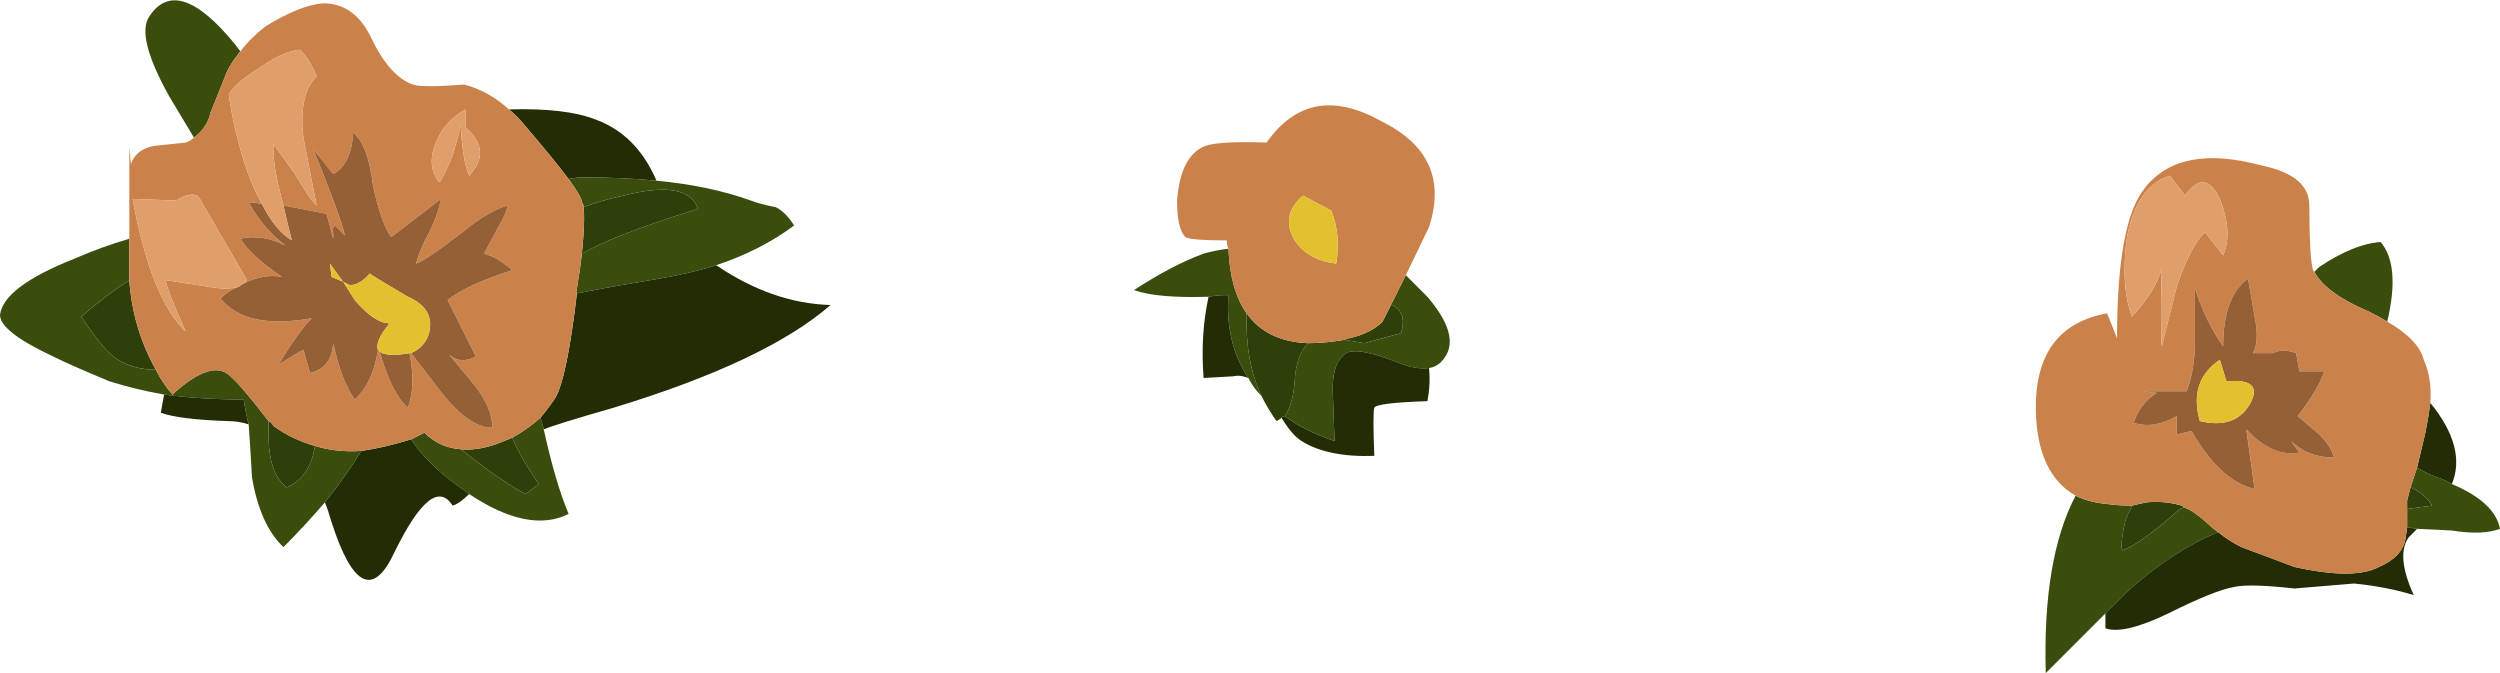 <?xml version="1.0" encoding="iso-8859-1"?>
<!-- Generator: Adobe Illustrator 15.1.0, SVG Export Plug-In . SVG Version: 6.00 Build 0)  -->
<!DOCTYPE svg PUBLIC "-//W3C//DTD SVG 1.1//EN" "http://www.w3.org/Graphics/SVG/1.1/DTD/svg11.dtd">
<svg version="1.1" id="FlashAICB" xmlns="http://www.w3.org/2000/svg" xmlns:xlink="http://www.w3.org/1999/xlink" x="0px" y="0px"
	 width="75.4px" height="20.3px" viewBox="0 0 75.4 20.3" style="enable-background:new 0 0 75.4 20.3;" xml:space="preserve">
<path style="fill-rule:evenodd;clip-rule:evenodd;fill:#3A4D0D;" d="M42.4,8.3c0.166,0.167,0.383,0.383,0.649,0.65
	c0.601,0.7,0.8,1.267,0.601,1.7c-0.134,0.267-0.317,0.417-0.551,0.45c-0.267,0.034-0.566-0.017-0.899-0.149
	c-0.834-0.333-1.367-0.434-1.601-0.3c-0.3,0.2-0.433,0.617-0.399,1.25l0.05,1.399c-0.6-0.2-1.1-0.45-1.5-0.75
	c0.167-0.233,0.267-0.6,0.3-1.1s0.167-0.867,0.4-1.1c0.333,0,0.7-0.033,1.1-0.1l0.601,0.1l1.1-0.3C42.384,9.65,42.3,9.367,42,9.2
	h-0.05L42.4,8.3z M72.6,15.9V15.35c0.267-0.033,0.517-0.066,0.75-0.1C73.217,15.017,73,14.833,72.7,14.7l0.2-0.601
	c0.199,0.134,0.449,0.25,0.75,0.351c0.1,0.033,0.199,0.083,0.3,0.149c0.866,0.367,1.35,0.817,1.45,1.351
	C75.033,16.083,74.55,16.1,73.95,16l-1.05-0.05L72.6,15.9z M62.6,14.95c0.267,0.133,0.584,0.217,0.95,0.25
	c0.233,0.033,0.483,0.05,0.75,0.05c-0.066,0.134-0.133,0.283-0.2,0.45C64,16.134,63.967,16.434,64,16.6
	c0.333-0.1,0.917-0.517,1.75-1.25l0.1-0.05c0.167,0.033,0.434,0.217,0.801,0.55c0.066,0.067,0.149,0.134,0.25,0.2
	c-0.9,0.367-1.817,0.967-2.75,1.8L63.5,18.5l-1.8,1.8C61.634,18,61.934,16.217,62.6,14.95z M72,9.7c-0.167-0.1-0.35-0.2-0.55-0.3
	c-0.867-0.367-1.417-0.767-1.65-1.2l0.15-0.15c0.7-0.466,1.316-0.716,1.85-0.75C72.2,7.767,72.267,8.567,72,9.7z M37.05,7.5
	c0.033,0.833,0.217,1.483,0.55,1.95c-0.033,0.966,0.117,1.8,0.45,2.5c-0.166-0.167-0.3-0.351-0.399-0.55
	c-0.467-0.7-0.667-1.534-0.601-2.5c-0.233,0-0.433,0.017-0.6,0.05c-1.034,0.033-1.784-0.034-2.25-0.2c0.767-0.5,1.466-0.867,2.1-1.1
	C36.533,7.583,36.783,7.533,37.05,7.5z M17.15,5.4c0.133-0.033,0.283-0.05,0.45-0.05c0.8,0,1.533,0.033,2.2,0.1
	c1.067,0.1,2.017,0.3,2.85,0.6c0.167,0.067,0.417,0.133,0.75,0.2c0.2,0.1,0.383,0.283,0.55,0.55C23.283,7.3,22.5,7.7,21.6,8
	c-0.533,0.167-1.1,0.3-1.7,0.4c-1,0.167-1.833,0.317-2.5,0.45c0-0.067,0-0.117,0-0.15c0.067-0.4,0.117-0.75,0.15-1.05
	c0.3-0.167,0.65-0.333,1.05-0.5c0.667-0.267,1.483-0.55,2.45-0.85c-0.2-0.6-0.95-0.733-2.25-0.4c-0.466,0.1-0.867,0.217-1.2,0.35
	c0-0.067-0.017-0.117-0.05-0.15C17.55,6,17.417,5.767,17.15,5.4z M14.15,14.9c-0.133-0.101-0.25-0.184-0.35-0.25
	c-0.633-0.467-1.1-0.934-1.4-1.4c0.133-0.066,0.267-0.134,0.4-0.2c0.3,0.3,0.667,0.467,1.1,0.5c0.8,0.634,1.45,1.084,1.95,1.351
	l0.4-0.301c-0.367-0.533-0.633-1-0.8-1.399c0.3-0.167,0.583-0.367,0.85-0.601c0.034,0.101,0.067,0.217,0.1,0.351
	c0.233,1.066,0.483,1.916,0.75,2.55C16.35,15.9,15.35,15.7,14.15,14.9z M3.9,8.45c-0.467,0.3-0.95,0.667-1.45,1.1
	c0.5,0.767,0.9,1.217,1.2,1.35c0.3,0.167,0.65,0.25,1.05,0.25c0.133,0.267,0.3,0.517,0.5,0.75c0.8-0.733,1.383-0.917,1.75-0.551
	c0.2,0.167,0.583,0.617,1.15,1.351c0,0.1,0,0.233,0,0.399c0,0.801,0.183,1.334,0.55,1.601c0.467-0.2,0.75-0.617,0.85-1.25
	c0.433,0.133,0.9,0.184,1.4,0.149c-0.333,0.534-0.7,1.051-1.1,1.551c-0.4,0.466-0.816,0.916-1.25,1.35
	c-0.466-0.434-0.783-1.134-0.95-2.1C7.567,13.8,7.533,13.267,7.5,12.8c-0.067-0.267-0.117-0.517-0.15-0.75
	c-0.833,0-1.633-0.05-2.4-0.149C4.383,11.8,3.833,11.667,3.3,11.5c-0.8-0.333-1.367-0.583-1.7-0.75C0.533,10.25,0,9.833,0,9.5
	c0.067-0.567,0.817-1.133,2.25-1.7C2.783,7.567,3.333,7.367,3.9,7.2v1.15C3.9,8.383,3.9,8.417,3.9,8.45z M7.25,1.55
	c-0.167,0.2-0.3,0.4-0.4,0.6L6.35,3.4c-0.067,0.3-0.233,0.55-0.5,0.75L5.1,2.9c-0.667-1.2-0.867-2-0.6-2.4
	c0.567-0.867,1.433-0.583,2.6,0.85L7.25,1.55z"/>
<path style="fill-rule:evenodd;clip-rule:evenodd;fill:#222D06;" d="M72.9,14.1l0.25-1.05c0.066-0.333,0.116-0.633,0.149-0.899
	c0.733,0.899,0.95,1.716,0.65,2.449c-0.101-0.066-0.2-0.116-0.3-0.149C73.35,14.35,73.1,14.233,72.9,14.1z M72.6,15.9l0.301,0.05
	l-0.25,0.25c-0.267,0.366-0.217,0.95,0.149,1.75c-0.533-0.167-1.133-0.283-1.8-0.351l-1.8,0.15c-0.9-0.1-1.5-0.116-1.8-0.05
	c-0.4,0.066-1.067,0.333-2,0.8c-0.9,0.434-1.534,0.583-1.9,0.45c0-0.134,0-0.283,0-0.45l0.65-0.65c0.933-0.833,1.85-1.433,2.75-1.8
	c0.199,0.167,0.433,0.316,0.699,0.45l1.601,0.6c1.2,0.267,2.05,0.267,2.55,0c0.467-0.199,0.733-0.483,0.8-0.85L72.6,15.9z
	 M38.65,12.6c0.033-0.033,0.066-0.05,0.1-0.05c0.4,0.3,0.9,0.55,1.5,0.75L40.2,11.9c-0.033-0.634,0.1-1.05,0.399-1.25
	c0.233-0.133,0.767-0.033,1.601,0.3c0.333,0.133,0.633,0.184,0.899,0.149c0.034,0.334,0.017,0.667-0.05,1
	c-1.033,0.034-1.566,0.101-1.6,0.2c-0.033,0.101-0.033,0.584,0,1.45c-0.934,0.033-1.667-0.116-2.2-0.45
	C39.05,13.167,38.85,12.934,38.65,12.6z M36.45,8.95c0.167-0.034,0.367-0.05,0.6-0.05c-0.066,0.967,0.134,1.8,0.601,2.5
	c-0.167-0.067-0.317-0.084-0.45-0.051L36.3,11.4C36.233,10.533,36.283,9.717,36.45,8.95z M16.4,12.95
	c-0.033-0.134-0.066-0.25-0.1-0.351c0.167-0.199,0.317-0.399,0.45-0.6c0.233-0.4,0.45-1.45,0.65-3.15
	c0.667-0.133,1.5-0.283,2.5-0.45c0.6-0.1,1.167-0.233,1.7-0.4c1.133,0.767,2.283,1.167,3.45,1.2c-1.3,1.133-3.483,2.166-6.55,3.1
	C17.333,12.634,16.633,12.85,16.4,12.95z M9.8,15.15c0.4-0.5,0.767-1.017,1.1-1.551c0.467-0.066,0.967-0.183,1.5-0.35
	c0.3,0.467,0.767,0.934,1.4,1.4c0.1,0.066,0.217,0.149,0.35,0.25c-0.2,0.199-0.367,0.316-0.5,0.35c-0.4-0.634-0.983-0.167-1.75,1.4
	c-0.633,1.366-1.267,1.066-1.9-0.9C9.933,15.517,9.867,15.316,9.8,15.15z M4.95,11.9c0.767,0.1,1.566,0.149,2.4,0.149
	c0.033,0.233,0.083,0.483,0.15,0.75c-0.2-0.066-0.417-0.1-0.65-0.1c-0.967-0.033-1.633-0.117-2-0.25
	C4.883,12.25,4.917,12.066,4.95,11.9z M19.8,5.45c-0.667-0.067-1.4-0.1-2.2-0.1c-0.167,0-0.317,0.017-0.45,0.05
	C16.85,5,16.4,4.45,15.8,3.75c-0.133-0.167-0.283-0.317-0.45-0.45c1.133-0.033,2,0.067,2.6,0.3C18.783,3.9,19.4,4.517,19.8,5.45z"/>
<path style="fill-rule:evenodd;clip-rule:evenodd;fill:#2F3F09;" d="M64.3,15.25c0.134-0.033,0.283-0.066,0.45-0.1
	c0.366-0.034,0.717,0,1.05,0.1c0.033,0,0.05,0.017,0.05,0.05l-0.1,0.05c-0.833,0.733-1.417,1.15-1.75,1.25
	c-0.033-0.166,0-0.466,0.1-0.899C64.167,15.533,64.233,15.384,64.3,15.25z M72.7,14.7c0.3,0.133,0.517,0.316,0.649,0.55
	c-0.233,0.033-0.483,0.066-0.75,0.1V15.1L72.7,14.7z M40.55,10.25c0.066-0.033,0.117-0.05,0.15-0.05c0.434-0.1,0.767-0.267,1-0.5
	l0.25-0.5H42c0.3,0.167,0.384,0.45,0.25,0.85l-1.1,0.3L40.55,10.25z M38.75,12.55c-0.033,0-0.066,0.017-0.1,0.05
	c-0.034,0.034-0.084,0.067-0.15,0.101c-0.167-0.233-0.316-0.483-0.45-0.75c-0.333-0.7-0.483-1.534-0.45-2.5
	c0.4,0.566,1.017,0.867,1.851,0.9c-0.233,0.233-0.367,0.6-0.4,1.1S38.917,12.316,38.75,12.55z M17.55,7.65
	c0.067-0.667,0.083-1.133,0.05-1.4C17.933,6.117,18.333,6,18.8,5.9c1.3-0.333,2.05-0.2,2.25,0.4c-0.966,0.3-1.783,0.583-2.45,0.85
	C18.2,7.317,17.85,7.483,17.55,7.65z M3.9,8.45c0.067,0.966,0.333,1.867,0.8,2.7c-0.4,0-0.75-0.084-1.05-0.25
	c-0.3-0.133-0.7-0.583-1.2-1.35C2.95,9.117,3.433,8.75,3.9,8.45z M8.1,12.7c0.066,0.033,0.117,0.083,0.15,0.149
	c0.367,0.267,0.783,0.467,1.25,0.601c-0.1,0.633-0.383,1.05-0.85,1.25C8.283,14.434,8.1,13.9,8.1,13.1C8.1,12.934,8.1,12.8,8.1,12.7
	z M13.9,13.55c0.3,0.033,0.65-0.017,1.05-0.149c0.167-0.067,0.333-0.134,0.5-0.2c0.167,0.399,0.433,0.866,0.8,1.399l-0.4,0.301
	C15.35,14.634,14.7,14.184,13.9,13.55z"/>
<path style="fill-rule:evenodd;clip-rule:evenodd;fill:#CB824A;" d="M72.6,15.9l-0.05,0.35c-0.066,0.366-0.333,0.65-0.8,0.85
	c-0.5,0.267-1.35,0.267-2.55,0L67.6,16.5c-0.267-0.134-0.5-0.283-0.699-0.45c-0.101-0.066-0.184-0.133-0.25-0.2
	c-0.367-0.333-0.634-0.517-0.801-0.55c0-0.033-0.017-0.05-0.05-0.05c-0.333-0.1-0.684-0.134-1.05-0.1
	c-0.167,0.033-0.316,0.066-0.45,0.1c-0.267,0-0.517-0.017-0.75-0.05c-0.366-0.033-0.684-0.117-0.95-0.25
	c-0.767-0.434-1.166-1.283-1.199-2.55c-0.034-1.7,0.683-2.684,2.149-2.95l0.3,0.75c0-2.067,0.217-3.483,0.65-4.25
	C65.167,4.817,66.417,4.5,68.25,5c0.934,0.2,1.4,0.6,1.4,1.2c0,1,0.033,1.633,0.1,1.9c0,0.033,0.017,0.066,0.05,0.1
	c0.233,0.433,0.783,0.833,1.65,1.2c0.2,0.1,0.383,0.2,0.55,0.3c0.634,0.367,1,0.75,1.1,1.15c0.167,0.367,0.233,0.8,0.2,1.3
	c-0.033,0.267-0.083,0.566-0.149,0.899L72.9,14.1L72.7,14.7L72.6,15.1v0.25V15.9z M42.4,8.3l-0.45,0.9L41.7,9.7
	c-0.233,0.233-0.566,0.4-1,0.5c-0.033,0-0.084,0.017-0.15,0.05c-0.399,0.067-0.767,0.1-1.1,0.1c-0.834-0.033-1.45-0.333-1.851-0.9
	c-0.333-0.467-0.517-1.117-0.55-1.95C37.017,7.433,37,7.35,37,7.25c-0.733,0-1.15-0.033-1.25-0.1c-0.167-0.167-0.25-0.533-0.25-1.1
	c0.067-0.9,0.35-1.45,0.85-1.65c0.3-0.1,0.917-0.133,1.85-0.1c0.866-1.233,2.017-1.45,3.45-0.65c1.433,0.7,1.916,1.767,1.449,3.2
	L42.4,8.3z M66.95,6c-0.3-0.633-0.65-0.667-1.05-0.1l-0.45-0.6c-0.667,0.2-1.101,0.817-1.3,1.85c-0.134,0.967-0.084,1.767,0.149,2.4
	c0.467-0.5,0.767-0.983,0.9-1.45c-0.033,1.066-0.033,1.85,0,2.35l0.45-1.8C65.917,7.85,66.2,7.3,66.5,7l0.55,0.7
	C67.25,7.233,67.217,6.667,66.95,6z M64.65,11.8l0.399,0.05c-0.333,0.2-0.566,0.5-0.7,0.9c0.4,0.134,0.834,0.066,1.301-0.2v0.55
	L66.1,13c0.567,1,1.2,1.583,1.9,1.75l-0.25-1.8c0.533,0.566,1.066,0.8,1.6,0.7L69.1,13.3c0.334,0.334,0.767,0.5,1.301,0.5
	c-0.067-0.233-0.217-0.467-0.45-0.7l-0.65-0.55c0.434-0.566,0.7-1.017,0.8-1.35h-0.75l-0.1-0.55c-0.267-0.1-0.5-0.1-0.7,0h-0.6
	c0.133-0.233,0.149-0.6,0.05-1.1L67.8,8.4c-0.5,0.367-0.75,1.05-0.75,2.05C66.684,9.917,66.4,9.333,66.2,8.7v1.6
	c0,0.567-0.084,1.066-0.25,1.5H64.65z M40.3,7.95c0.101-0.567,0.05-1.1-0.149-1.6L39.3,5.9c-0.467,0.4-0.55,0.85-0.25,1.35
	C39.316,7.65,39.733,7.883,40.3,7.95z M5.85,4.15c0.267-0.2,0.433-0.45,0.5-0.75l0.5-1.25c0.1-0.2,0.233-0.4,0.4-0.6
	C7.45,1.283,7.7,1.033,8,0.8c0.7-0.433,1.283-0.667,1.75-0.7c0.633,0,1.117,0.35,1.45,1.05c0.367,0.767,0.783,1.233,1.25,1.4
	c0.2,0.067,0.716,0.067,1.55,0c0.5,0.133,0.95,0.383,1.35,0.75c0.167,0.133,0.316,0.284,0.45,0.45c0.6,0.7,1.05,1.25,1.35,1.65
	c0.267,0.367,0.4,0.6,0.4,0.7c0.034,0.033,0.05,0.083,0.05,0.15c0.033,0.267,0.017,0.733-0.05,1.4c-0.033,0.3-0.083,0.65-0.15,1.05
	c0,0.033,0,0.083,0,0.15c-0.2,1.7-0.417,2.75-0.65,3.15c-0.133,0.2-0.283,0.4-0.45,0.6c-0.267,0.233-0.55,0.434-0.85,0.601
	c-0.167,0.066-0.333,0.133-0.5,0.2c-0.4,0.133-0.75,0.183-1.05,0.149c-0.433-0.033-0.8-0.2-1.1-0.5
	c-0.133,0.066-0.267,0.134-0.4,0.2c-0.533,0.167-1.033,0.283-1.5,0.35c-0.5,0.034-0.967-0.017-1.4-0.149
	c-0.467-0.134-0.883-0.334-1.25-0.601C8.217,12.783,8.167,12.733,8.1,12.7c-0.567-0.733-0.95-1.184-1.15-1.351
	C6.583,10.983,6,11.167,5.2,11.9c-0.2-0.233-0.367-0.483-0.5-0.75c-0.467-0.833-0.733-1.734-0.8-2.7c0-0.034,0-0.067,0-0.1V7.2V4.45
	l0.05,0.5c0.1-0.3,0.333-0.483,0.7-0.55L5.6,4.3C5.7,4.267,5.783,4.217,5.85,4.15z M13.25,5.5c0.067-0.067,0.2-0.333,0.4-0.8
	l0.25-0.9c0.033,0.7,0.117,1.2,0.25,1.5c0.467-0.5,0.434-0.983-0.1-1.45V3.3c-0.433,0.233-0.733,0.567-0.9,1
	C12.95,4.767,12.983,5.167,13.25,5.5z M8.55,6.2c-0.233-0.833-0.333-1.45-0.3-1.85l0.65,0.9C9.167,5.717,9.383,6.033,9.55,6.2
	l-0.4-2.05c-0.1-0.867,0.033-1.483,0.4-1.85c-0.133-0.333-0.3-0.6-0.5-0.8c-0.367,0.033-0.8,0.233-1.3,0.6
	C7.317,2.367,7.033,2.617,6.9,2.85c0.1,0.733,0.283,1.5,0.55,2.3c0.133,0.367,0.283,0.7,0.45,1C7.733,6.117,7.6,6.1,7.5,6.1
	c0.267,0.5,0.633,0.933,1.1,1.3C8.133,7.167,7.683,7.1,7.25,7.2c0.2,0.333,0.617,0.716,1.25,1.15c-0.367-0.067-0.75,0-1.15,0.2
	c0.033-0.033,0.066-0.066,0.1-0.1L6,5.95c-0.133-0.133-0.367-0.1-0.7,0.1L4,6c0.367,2,0.9,3.333,1.6,4C5.2,9.1,5,8.583,5,8.45
	l1.3,0.2c0.367,0.067,0.667,0.067,0.9,0C7,8.717,6.817,8.833,6.65,9c0.5,0.633,1.417,0.833,2.75,0.6c-0.267,0.267-0.6,0.733-1,1.4
	c0.367-0.233,0.617-0.383,0.75-0.45l0.2,0.7c0.433-0.1,0.667-0.4,0.7-0.9c0.167,0.766,0.383,1.333,0.65,1.7
	c0.367-0.333,0.6-0.833,0.7-1.5l0.05,0.05c0.233,0.833,0.517,1.4,0.85,1.7c0.167-0.434,0.184-0.983,0.05-1.65h0.05l1,1.3
	c0.533,0.633,1.017,0.95,1.45,0.95c0-0.4-0.184-0.834-0.55-1.301L13.55,10.7c0.233,0.2,0.5,0.216,0.8,0.05l-0.85-1.7
	c0.367-0.3,1.017-0.6,1.95-0.9c-0.3-0.267-0.583-0.433-0.85-0.5L15,6.9c0.2-0.333,0.3-0.566,0.3-0.7
	c-0.367,0.1-0.816,0.367-1.35,0.8c-0.733,0.567-1.2,0.883-1.4,0.95c0.067-0.267,0.2-0.583,0.4-0.95c0.167-0.333,0.283-0.667,0.35-1
	l-1.5,1.15c-0.2-0.267-0.383-0.783-0.55-1.55c-0.1-0.833-0.3-1.367-0.6-1.6c-0.033,0.633-0.233,1.05-0.6,1.25L9.45,4.5
	c0.566,1.4,0.883,2.267,0.95,2.6l-0.3-0.3c-0.067,0.067-0.083,0.15-0.05,0.25V7.2l-0.2-0.75C9.35,6.35,8.917,6.267,8.55,6.2z"/>
<path style="fill-rule:evenodd;clip-rule:evenodd;fill:#966037;" d="M64.65,11.8h1.3c0.166-0.434,0.25-0.933,0.25-1.5V8.7
	c0.2,0.633,0.483,1.216,0.85,1.75c0-1,0.25-1.684,0.75-2.05L68,9.55c0.1,0.5,0.083,0.867-0.05,1.1h0.6c0.2-0.1,0.434-0.1,0.7,0
	l0.1,0.55h0.75c-0.1,0.333-0.366,0.783-0.8,1.35l0.65,0.55c0.233,0.233,0.383,0.467,0.45,0.7c-0.534,0-0.967-0.166-1.301-0.5
	l0.25,0.351c-0.533,0.1-1.066-0.134-1.6-0.7l0.25,1.8C67.3,14.583,66.667,14,66.1,13l-0.449,0.1v-0.55
	c-0.467,0.267-0.9,0.334-1.301,0.2c0.134-0.4,0.367-0.7,0.7-0.9L64.65,11.8z M67.15,11.5l-0.2-0.65
	c-0.634,0.433-0.834,1.05-0.601,1.85c0.7,0.166,1.2,0,1.5-0.5C68.15,11.667,67.917,11.434,67.15,11.5z M12.35,10.65
	c0.133,0.667,0.117,1.216-0.05,1.65c-0.333-0.3-0.617-0.866-0.85-1.7c0.066,0.066,0.2,0.1,0.4,0.1
	C12.017,10.7,12.183,10.683,12.35,10.65z M12.4,10.65c0.3-0.133,0.483-0.35,0.55-0.65c0.1-0.467-0.117-0.817-0.65-1.05
	c-0.733-0.434-1.117-0.667-1.15-0.7c-0.2,0.233-0.4,0.35-0.6,0.35l-0.2-0.1l-0.4-0.55L10,8.35l0.35,0.15l0.35,0.55
	c0.4,0.467,0.75,0.7,1.05,0.7c-0.3,0.367-0.417,0.633-0.35,0.8c-0.1,0.667-0.333,1.167-0.7,1.5c-0.267-0.366-0.483-0.934-0.65-1.7
	c-0.033,0.5-0.267,0.8-0.7,0.9l-0.2-0.7C9.017,10.617,8.767,10.767,8.4,11c0.4-0.667,0.733-1.133,1-1.4
	C8.067,9.833,7.15,9.633,6.65,9C6.817,8.833,7,8.717,7.2,8.65c0.033-0.033,0.083-0.066,0.15-0.1c0.4-0.2,0.783-0.267,1.15-0.2
	C7.867,7.917,7.45,7.533,7.25,7.2C7.683,7.1,8.133,7.167,8.6,7.4C8.133,7.033,7.767,6.6,7.5,6.1c0.1,0,0.233,0.017,0.4,0.05
	c0.267,0.533,0.567,0.9,0.9,1.1C8.7,6.85,8.617,6.5,8.55,6.2c0.367,0.066,0.8,0.15,1.3,0.25l0.2,0.75V7.05
	c-0.033-0.1-0.017-0.183,0.05-0.25l0.3,0.3c-0.066-0.333-0.383-1.2-0.95-2.6l0.6,0.75c0.367-0.2,0.567-0.617,0.6-1.25
	c0.3,0.233,0.5,0.767,0.6,1.6c0.167,0.767,0.35,1.283,0.55,1.55L13.3,6c-0.066,0.333-0.183,0.667-0.35,1
	c-0.2,0.367-0.333,0.683-0.4,0.95c0.2-0.067,0.667-0.383,1.4-0.95c0.533-0.433,0.983-0.7,1.35-0.8c0,0.133-0.1,0.367-0.3,0.7
	l-0.4,0.75c0.267,0.067,0.55,0.233,0.85,0.5c-0.934,0.3-1.583,0.6-1.95,0.9l0.85,1.7c-0.3,0.167-0.567,0.15-0.8-0.05L14.3,11.6
	c0.367,0.467,0.55,0.9,0.55,1.301c-0.434,0-0.917-0.317-1.45-0.95L12.4,10.65z"/>
<path style="fill-rule:evenodd;clip-rule:evenodd;fill:#E3C02E;" d="M67.15,11.5c0.767-0.066,1,0.167,0.699,0.7
	c-0.3,0.5-0.8,0.666-1.5,0.5c-0.233-0.8-0.033-1.417,0.601-1.85L67.15,11.5z M40.3,7.95c-0.566-0.067-0.983-0.3-1.25-0.7
	c-0.3-0.5-0.217-0.95,0.25-1.35l0.851,0.45C40.35,6.85,40.4,7.383,40.3,7.95z M12.4,10.65h-0.05c-0.167,0.033-0.333,0.05-0.5,0.05
	c-0.2,0-0.333-0.034-0.4-0.1l-0.05-0.05c-0.066-0.167,0.05-0.433,0.35-0.8c-0.3,0-0.65-0.233-1.05-0.7L10.35,8.5L10,8.35l-0.05-0.4
	l0.4,0.55l0.2,0.1c0.2,0,0.4-0.117,0.6-0.35c0.033,0.033,0.417,0.267,1.15,0.7c0.534,0.233,0.75,0.583,0.65,1.05
	C12.883,10.3,12.7,10.517,12.4,10.65z"/>
<path style="fill-rule:evenodd;clip-rule:evenodd;fill:#DF9E6A;" d="M66.95,6c0.267,0.667,0.3,1.233,0.1,1.7L66.5,7
	c-0.3,0.3-0.583,0.85-0.85,1.65l-0.45,1.8c-0.033-0.5-0.033-1.284,0-2.35c-0.134,0.467-0.434,0.95-0.9,1.45
	c-0.233-0.633-0.283-1.433-0.149-2.4c0.199-1.033,0.633-1.65,1.3-1.85l0.45,0.6C66.3,5.333,66.65,5.367,66.95,6z M7.35,8.55
	C7.283,8.583,7.233,8.617,7.2,8.65c-0.233,0.067-0.534,0.067-0.9,0L5,8.45C5,8.583,5.2,9.1,5.6,10C4.9,9.333,4.367,8,4,6l1.3,0.05
	c0.333-0.2,0.567-0.233,0.7-0.1l1.45,2.5C7.417,8.483,7.383,8.517,7.35,8.55z M8.55,6.2C8.617,6.5,8.7,6.85,8.8,7.25
	c-0.333-0.2-0.633-0.567-0.9-1.1c-0.167-0.3-0.316-0.633-0.45-1C7.183,4.35,7,3.583,6.9,2.85C7.033,2.617,7.317,2.367,7.75,2.1
	c0.5-0.367,0.933-0.567,1.3-0.6c0.2,0.2,0.367,0.467,0.5,0.8c-0.367,0.367-0.5,0.983-0.4,1.85l0.4,2.05
	C9.383,6.033,9.167,5.717,8.9,5.25l-0.65-0.9C8.217,4.75,8.317,5.367,8.55,6.2z M13.25,5.5c-0.267-0.333-0.3-0.733-0.1-1.2
	c0.167-0.433,0.467-0.767,0.9-1v0.55c0.534,0.467,0.567,0.95,0.1,1.45C14.017,5,13.933,4.5,13.9,3.8l-0.25,0.9
	C13.45,5.167,13.317,5.433,13.25,5.5z"/>
</svg>

